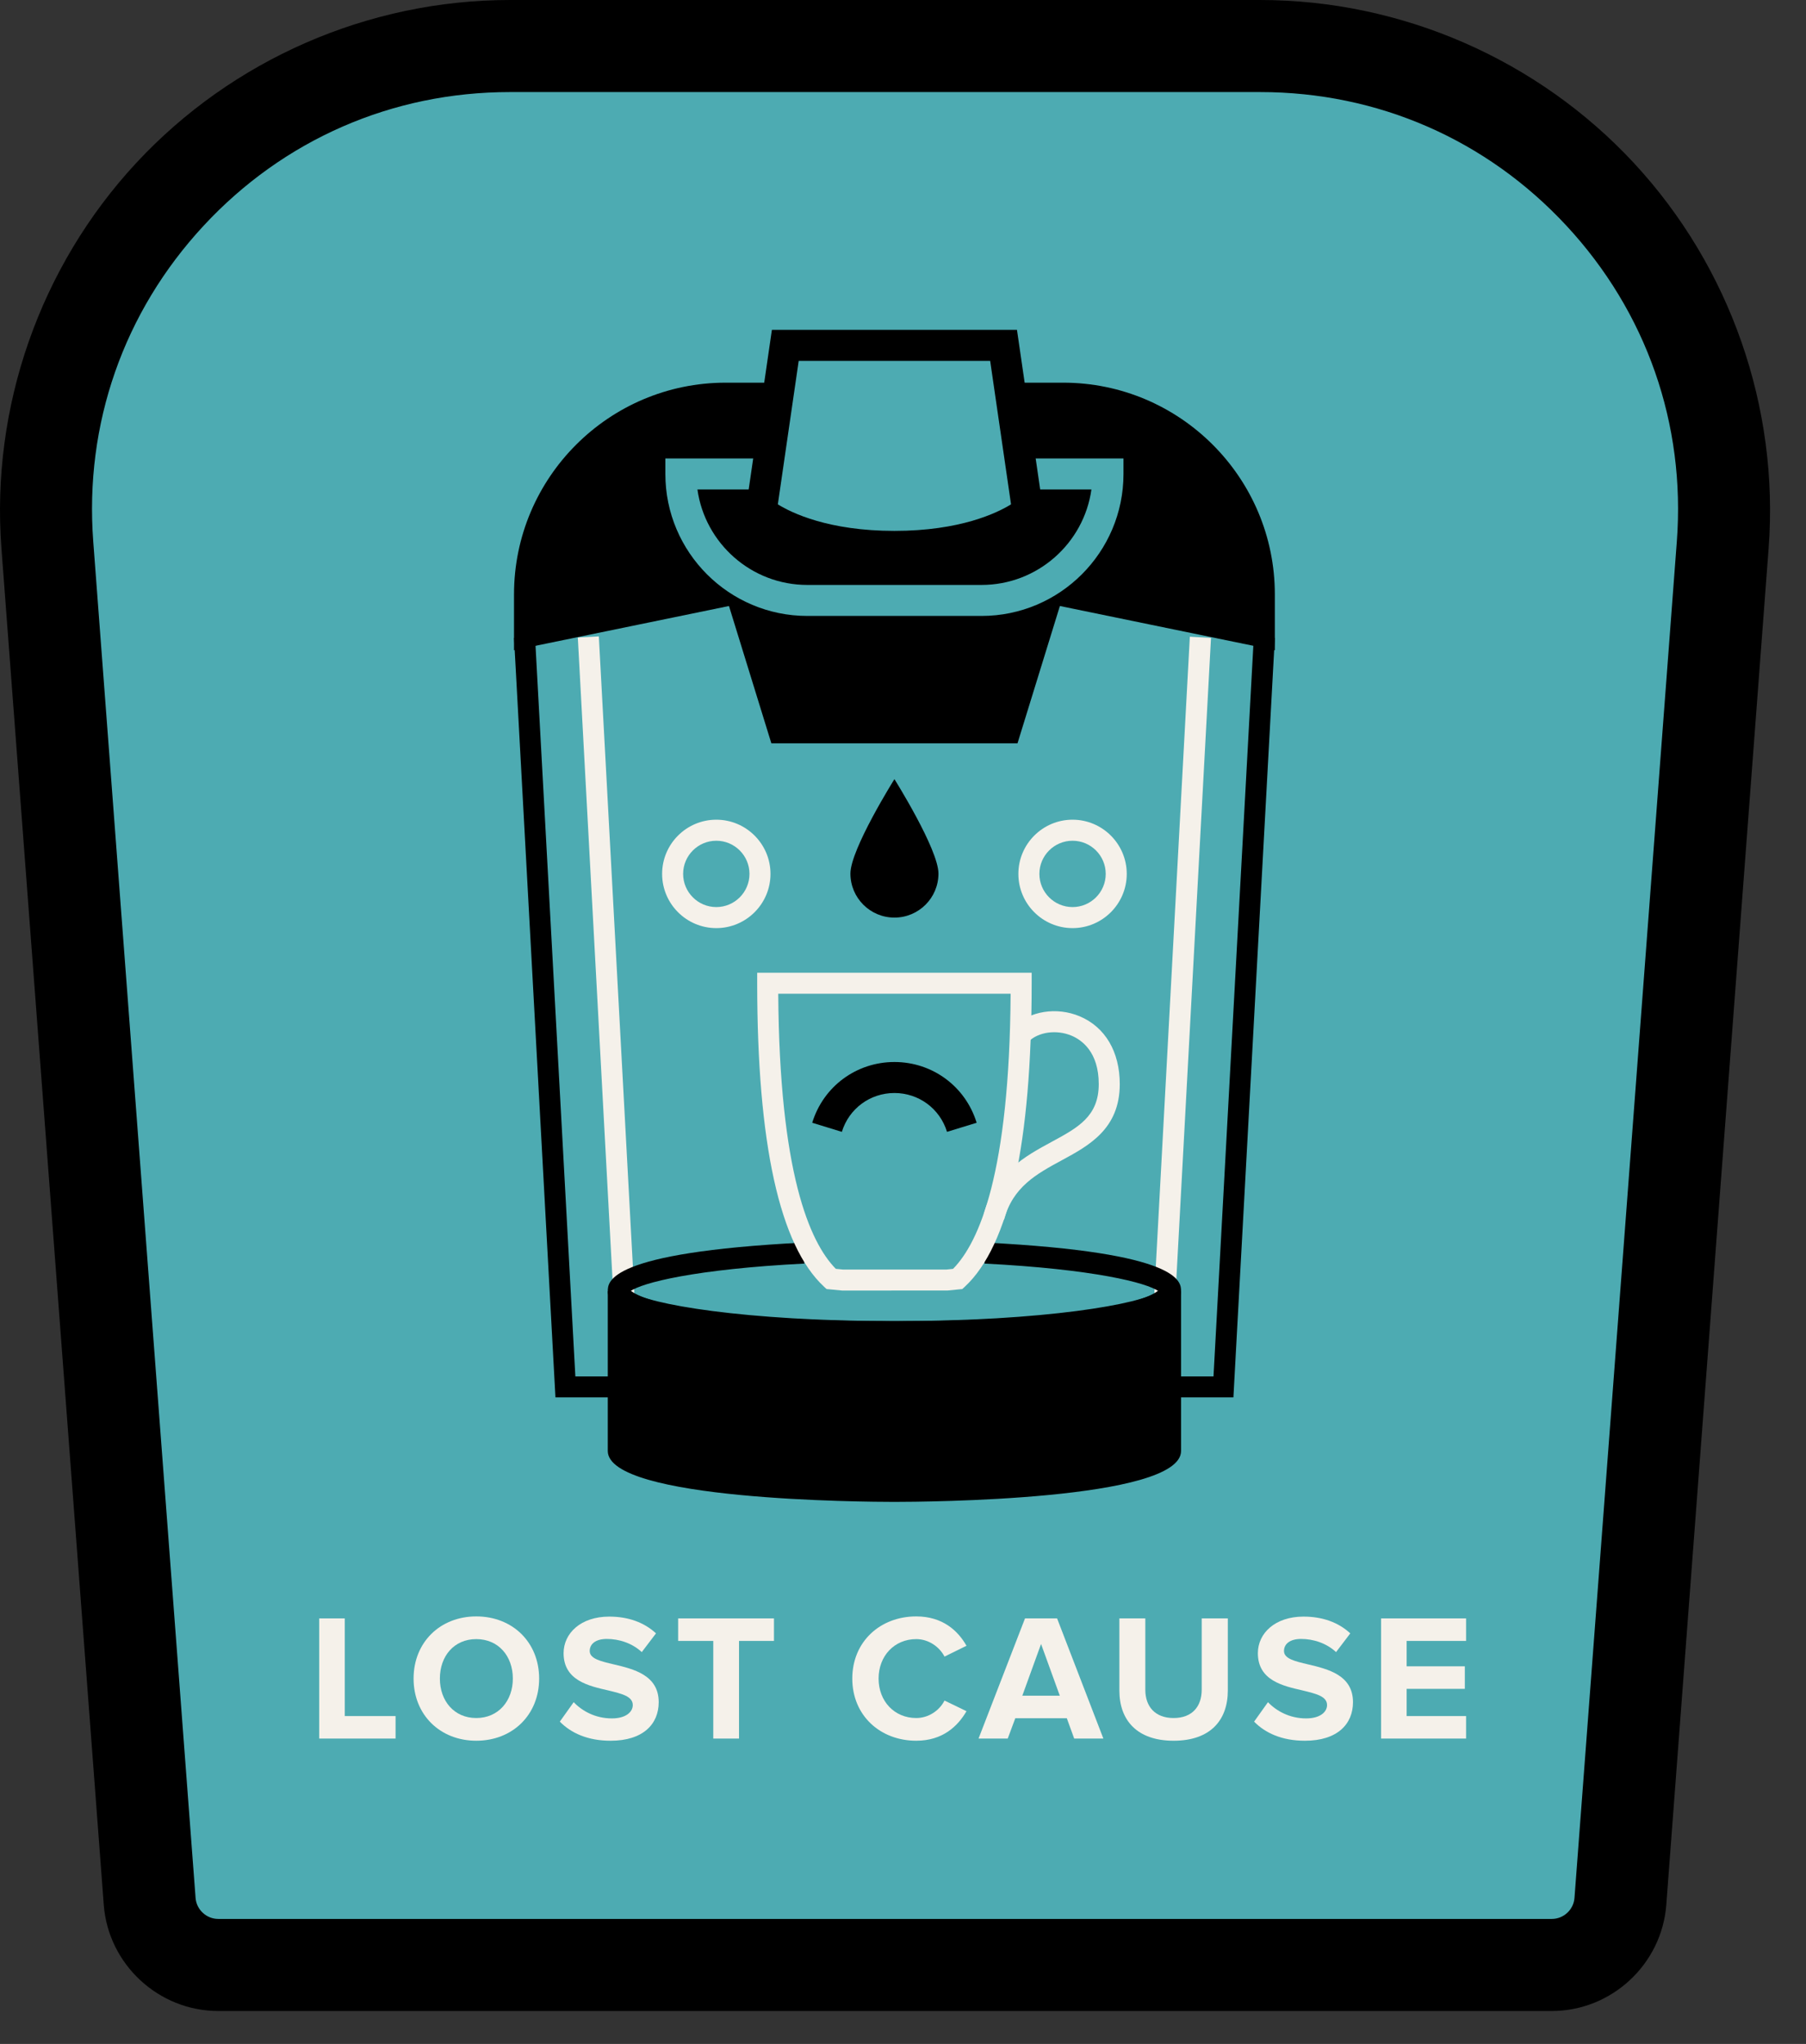 <?xml version="1.0" encoding="UTF-8" standalone="no"?>
<!DOCTYPE svg PUBLIC "-//W3C//DTD SVG 1.1//EN" "http://www.w3.org/Graphics/SVG/1.1/DTD/svg11.dtd">
<svg width="100%" height="100%" viewBox="0 0 38 43" version="1.1" xmlns="http://www.w3.org/2000/svg" xmlns:xlink="http://www.w3.org/1999/xlink" xml:space="preserve" xmlns:serif="http://www.serif.com/" style="fill-rule:evenodd;clip-rule:evenodd;stroke-linejoin:round;stroke-miterlimit:1.414;">
    <rect x="0" y="0" width="38" height="43" fill="#333333" stroke="none"/>
    <g transform="matrix(0.24,0,0,0.24,-28.898,-34.751)">
        <g transform="matrix(1,0,0,1,256.456,148.831)">
            <path d="M0,168.207L-116.912,168.207C-120.067,168.207 -122.689,165.776 -122.926,162.63L-131.897,43.728C-133.678,20.129 -115.01,0 -91.345,0L-25.567,0C-1.902,0 16.766,20.129 14.985,43.728L6.014,162.63C5.777,165.776 3.155,168.207 0,168.207" style="fill:rgb(77,171,178);fill-rule:nonzero;"/>
        </g>
        <g transform="matrix(1,0,0,1,165.111,313.003)">
            <path d="M0,-160.137C-10.31,-160.137 -19.849,-155.973 -26.859,-148.413C-33.87,-140.854 -37.304,-131.029 -36.528,-120.748L-27.557,-1.846C-27.479,-0.811 -26.605,0 -25.567,0L91.345,0C92.382,0 93.257,-0.811 93.334,-1.846L102.306,-120.748C103.082,-131.029 99.647,-140.854 92.637,-148.413C85.626,-155.973 76.087,-160.137 65.777,-160.137L0,-160.137ZM91.345,8.07L-25.567,8.07C-30.803,8.07 -35.212,3.981 -35.606,-1.239L-44.577,-120.141C-45.51,-132.505 -41.209,-144.811 -32.777,-153.903C-24.346,-162.993 -12.399,-168.207 0,-168.207L65.777,-168.207C78.176,-168.207 90.124,-162.993 98.555,-153.903C106.986,-144.811 111.287,-132.505 110.354,-120.141L101.383,-1.239C100.989,3.981 96.58,8.07 91.345,8.07" style="fill-rule:nonzero;"/>
        </g>
        <g transform="matrix(1,0,0,1,188.714,209.032)">
            <path d="M0,-29.77L-4.688,-29.77C-14.426,-29.77 -22.32,-21.875 -22.32,-12.137L-22.32,-8.372L-3.762,-12.188L0,0L20.219,0L23.981,-12.188L42.539,-8.372L42.539,-12.137C42.539,-21.875 34.645,-29.77 24.907,-29.77L20.219,-29.77L21.795,-19.4C21.795,-19.4 18.188,-16.341 10.109,-16.341C2.031,-16.341 -1.576,-19.4 -1.576,-19.4L0,-29.77Z" style="fill-rule:nonzero;"/>
        </g>
        <g transform="matrix(1,0,0,1,189.394,180.184)">
            <path d="M0,27.926L18.859,27.926L22.667,15.589L40.937,19.346L40.937,16.711C40.937,7.496 33.44,0 24.227,0L20.611,0L22.104,9.819L21.711,10.152C21.554,10.285 17.751,13.429 9.429,13.429C1.108,13.429 -2.695,10.285 -2.853,10.152L-3.245,9.819L-1.752,0L-5.368,0C-14.582,0 -22.079,7.496 -22.079,16.711L-22.079,19.346L-3.808,15.589L0,27.926ZM20.219,29.77L-1.36,29.77L-5.076,17.732L-23.921,21.608L-23.921,16.711C-23.921,6.481 -15.599,-1.844 -5.368,-1.844L0.392,-1.844L-1.26,9.027C-0.15,9.744 3.296,11.585 9.429,11.585C15.559,11.585 19.005,9.746 20.119,9.027L18.467,-1.844L24.227,-1.844C34.457,-1.844 42.78,6.481 42.78,16.711L42.78,21.608L23.935,17.732L20.219,29.77Z" style="fill-rule:nonzero;"/>
        </g>
        <g transform="matrix(1,0,0,1,174.615,200.611)">
            <path d="M0,66.677L-5.51,66.677L-9.141,0.1L-7.3,0L-3.765,64.833L0,64.833L0,66.677Z" style="fill-rule:nonzero;"/>
        </g>
        <g transform="matrix(1,0,0,1,228.542,200.611)">
            <path d="M0,66.677L-5.51,66.677L-5.51,64.833L-1.745,64.833L1.79,0L3.631,0.1L0,66.677Z" style="fill-rule:nonzero;"/>
        </g>
        <g transform="matrix(1,0,0,1,206.461,184.984)">
            <path d="M0,13.803L-15.276,13.803C-22.138,13.803 -27.72,8.221 -27.72,1.359L-27.72,0L-19.075,0L-19.075,2.717L-24.909,2.717C-24.246,7.44 -20.179,11.086 -15.276,11.086L0,11.086C4.903,11.086 8.97,7.44 9.633,2.717L3.799,2.717L3.799,0L12.444,0L12.444,1.359C12.444,8.221 6.862,13.803 0,13.803" style="fill:rgb(77,171,178);fill-rule:nonzero;"/>
        </g>
        <g transform="matrix(1,0,0,1,202.683,216.952)">
            <path d="M0,4.418C0,6.549 -1.728,8.277 -3.859,8.277C-5.991,8.277 -7.718,6.549 -7.718,4.418C-7.718,2.286 -3.859,-3.859 -3.859,-3.859C-3.859,-3.859 0,2.286 0,4.418" style="fill-rule:nonzero;"/>
        </g>
        <g transform="matrix(1,0,0,1,188.602,178.754)">
            <path d="M0,10.252C1.21,11.001 4.446,12.578 10.222,12.578C15.991,12.578 19.225,11.005 20.444,10.251L18.615,-2.326L1.829,-2.326L0,10.252ZM10.222,15.295C1.532,15.295 -2.215,12.029 -2.37,11.89L-2.913,11.403L-0.521,-5.043L20.965,-5.043L23.357,11.403L22.814,11.89C22.659,12.029 18.911,15.295 10.222,15.295" style="fill-rule:nonzero;"/>
        </g>
        <g transform="matrix(-0.054,-0.999,-0.999,0.054,206.587,230.852)">
            <rect x="-33.773" y="31.981" width="65.803" height="1.844" style="fill:rgb(245,241,234);"/>
        </g>
        <g transform="matrix(-0.999,-0.054,-0.054,0.999,226.52,200.706)">
            <rect x="-0.058" y="0.001" width="1.858" height="65.803" style="fill:rgb(245,241,234);"/>
        </g>
        <g transform="matrix(1,0,0,1,208.431,233.039)">
            <path d="M0,18.679L-1.78,18.202C-0.803,14.545 1.851,13.108 4.191,11.84C6.49,10.595 8.305,9.613 8.305,6.786C8.305,3.963 6.81,2.914 5.919,2.54C4.604,1.989 3.018,2.208 2.148,3.061L0.857,1.746C2.255,0.374 4.63,0 6.632,0.841C8.867,1.779 10.148,3.946 10.148,6.786C10.148,10.71 7.45,12.171 5.069,13.461C2.86,14.658 0.773,15.787 0,18.679" style="fill:rgb(245,241,234);fill-rule:nonzero;"/>
        </g>
        <g transform="matrix(1,0,0,1,198.823,253.716)">
            <path d="M0,8.732C-2.572,8.732 -25.13,8.606 -25.13,4.268C-25.13,3.428 -25.13,0.872 -7.989,0L-7.896,1.841C-17.473,2.328 -22.149,3.524 -23.16,4.271C-21.692,5.396 -13.122,6.888 0,6.888C13.122,6.888 21.693,5.396 23.16,4.271C22.15,3.524 17.473,2.328 7.896,1.841L7.989,0C25.13,0.872 25.13,3.428 25.13,4.268C25.13,8.606 2.572,8.732 0,8.732" style="fill-rule:nonzero;"/>
        </g>
        <g transform="matrix(1,0,0,1,174.615,275.524)">
            <path d="M0,-17.54L0,-3.542C0,-1.586 10.838,0 24.208,0C37.579,0 48.417,-1.586 48.417,-3.542L48.417,-17.54C48.417,-17.54 48.417,-13.998 24.208,-13.998C0,-13.998 0,-17.54 0,-17.54" style="fill-rule:nonzero;"/>
        </g>
        <g transform="matrix(1,0,0,1,175.536,262.3)">
            <path d="M0,9.569C1.005,10.705 9.709,12.302 23.287,12.302C36.865,12.302 45.57,10.705 46.575,9.569L46.575,-2.326C43.876,-1.037 37.524,0.148 23.287,0.148C9.05,0.148 2.699,-1.037 0,-2.326L0,9.569ZM23.287,14.146C20.715,14.146 -1.843,14.02 -1.843,9.682L-1.843,-4.316L0,-4.316C0,-4.492 -0.05,-4.576 -0.05,-4.577C0.021,-4.459 1.947,-1.696 23.287,-1.696C44.627,-1.696 46.554,-4.459 46.625,-4.577C46.625,-4.576 46.575,-4.492 46.575,-4.316L48.417,-4.316L48.417,9.682C48.417,14.02 25.859,14.146 23.287,14.146" style="fill-rule:nonzero;"/>
        </g>
        <g transform="matrix(1,0,0,1,193.684,231.966)">
            <path d="M0,24.052L0.653,24.117L9.718,24.113L10.278,24.054C12.587,21.709 15.226,15.598 15.326,-0.06L-5.046,-0.06C-4.946,15.594 -2.309,21.706 0,24.052M0.561,25.956L-0.811,25.823L-1.037,25.613C-4.922,22.016 -6.892,13.069 -6.892,-0.982L-6.892,-1.904L17.171,-1.904L17.171,-0.982C17.171,13.069 15.202,22.016 11.317,25.613L11.09,25.823L9.811,25.951L0.561,25.956Z" style="fill:rgb(245,241,234);fill-rule:nonzero;"/>
        </g>
        <g transform="matrix(1,0,0,1,148.392,297.193)">
            <path d="M0,-10.534L2.243,-10.534L2.243,-1.973L6.696,-1.973L6.696,0L0,0L0,-10.534Z" style="fill:rgb(245,241,234);fill-rule:nonzero;"/>
        </g>
        <g transform="matrix(1,0,0,1,162.163,295.392)">
            <path d="M0,-6.917C-1.942,-6.917 -3.19,-5.433 -3.19,-3.458C-3.19,-1.5 -1.942,0 0,0C1.942,0 3.206,-1.5 3.206,-3.458C3.206,-5.433 1.942,-6.917 0,-6.917M0,-8.907C3.189,-8.907 5.512,-6.633 5.512,-3.458C5.512,-0.284 3.189,1.99 0,1.99C-3.175,1.99 -5.496,-0.284 -5.496,-3.458C-5.496,-6.633 -3.175,-8.907 0,-8.907" style="fill:rgb(245,241,234);fill-rule:nonzero;"/>
        </g>
        <g transform="matrix(1,0,0,1,170.704,289.882)">
            <path d="M0,4.121C0.742,4.895 1.895,5.543 3.348,5.543C4.58,5.543 5.18,4.975 5.18,4.374C5.18,3.6 4.201,3.379 3.048,3.095C1.326,2.7 -0.885,2.226 -0.885,-0.174C-0.885,-1.928 0.632,-3.38 3.111,-3.38C4.785,-3.38 6.175,-2.875 7.217,-1.911L5.97,-0.27C5.117,-1.059 3.979,-1.422 2.905,-1.422C1.942,-1.422 1.405,-0.995 1.405,-0.364C1.405,0.315 2.369,0.536 3.506,0.805C5.243,1.216 7.454,1.736 7.454,4.121C7.454,6.048 6.08,7.501 3.237,7.501C1.216,7.501 -0.237,6.822 -1.216,5.827L0,4.121Z" style="fill:rgb(245,241,234);fill-rule:nonzero;"/>
        </g>
        <g transform="matrix(1,0,0,1,182.941,295.219)">
            <path d="M0,-6.585L-3.08,-6.585L-3.08,-8.56L5.322,-8.56L5.322,-6.585L2.258,-6.585L2.258,1.975L0,1.975L0,-6.585Z" style="fill:rgb(245,241,234);fill-rule:nonzero;"/>
        </g>
        <g transform="matrix(1,0,0,1,195.129,291.933)">
            <path d="M0,0.001C0,-3.236 2.447,-5.448 5.606,-5.448C7.928,-5.448 9.271,-4.185 10.013,-2.874L8.086,-1.926C7.644,-2.778 6.696,-3.458 5.606,-3.458C3.695,-3.458 2.306,-1.989 2.306,0.001C2.306,1.99 3.695,3.459 5.606,3.459C6.696,3.459 7.644,2.796 8.086,1.928L10.013,2.859C9.255,4.17 7.928,5.449 5.606,5.449C2.447,5.449 0,3.238 0,0.001" style="fill:rgb(245,241,234);fill-rule:nonzero;"/>
        </g>
        <g transform="matrix(1,0,0,1,210.036,290.418)">
            <path d="M0,3.016L3.285,3.016L1.643,-1.516L0,3.016ZM3.9,4.991L-0.616,4.991L-1.279,6.775L-3.838,6.775L0.236,-3.759L3.048,-3.759L7.106,6.775L4.548,6.775L3.9,4.991Z" style="fill:rgb(245,241,234);fill-rule:nonzero;"/>
        </g>
        <g transform="matrix(1,0,0,1,218.545,297.383)">
            <path d="M0,-10.724L2.274,-10.724L2.274,-4.47C2.274,-3.001 3.127,-1.991 4.754,-1.991C6.381,-1.991 7.218,-3.001 7.218,-4.47L7.218,-10.724L9.508,-10.724L9.508,-4.407C9.508,-1.785 7.96,0 4.754,0C1.548,0 0,-1.801 0,-4.391L0,-10.724Z" style="fill:rgb(245,241,234);fill-rule:nonzero;"/>
        </g>
        <g transform="matrix(1,0,0,1,231.572,289.882)">
            <path d="M0,4.121C0.742,4.895 1.895,5.543 3.348,5.543C4.58,5.543 5.18,4.975 5.18,4.374C5.18,3.6 4.201,3.379 3.048,3.095C1.326,2.7 -0.885,2.226 -0.885,-0.174C-0.885,-1.928 0.632,-3.38 3.111,-3.38C4.785,-3.38 6.175,-2.875 7.217,-1.911L5.97,-0.27C5.117,-1.059 3.979,-1.422 2.905,-1.422C1.942,-1.422 1.405,-0.995 1.405,-0.364C1.405,0.315 2.369,0.536 3.506,0.805C5.243,1.216 7.454,1.736 7.454,4.121C7.454,6.048 6.08,7.501 3.237,7.501C1.216,7.501 -0.237,6.822 -1.216,5.827L0,4.121Z" style="fill:rgb(245,241,234);fill-rule:nonzero;"/>
        </g>
        <g transform="matrix(1,0,0,1,241.487,297.193)">
            <path d="M0,-10.534L7.454,-10.534L7.454,-8.559L2.243,-8.559L2.243,-6.333L7.344,-6.333L7.344,-4.358L2.243,-4.358L2.243,-1.973L7.454,-1.973L7.454,0L0,0L0,-10.534Z" style="fill:rgb(245,241,234);fill-rule:nonzero;"/>
        </g>
        <g transform="matrix(1,0,0,1,203.434,237.888)">
            <path d="M0,6.122C-0.625,4.085 -2.478,2.717 -4.61,2.717C-6.743,2.717 -8.595,4.085 -9.22,6.122L-11.818,5.325C-10.841,2.14 -7.944,0 -4.61,0C-1.277,0 1.62,2.14 2.598,5.325L0,6.122Z" style="fill-rule:nonzero;"/>
        </g>
        <g transform="matrix(1,0,0,1,183.207,224.307)">
            <path d="M0,-5.815C-1.603,-5.815 -2.908,-4.511 -2.908,-2.908C-2.908,-1.304 -1.603,0 0,0C1.604,0 2.908,-1.304 2.908,-2.908C2.908,-4.511 1.604,-5.815 0,-5.815M0,1.844C-2.62,1.844 -4.75,-0.288 -4.75,-2.908C-4.75,-5.527 -2.62,-7.659 0,-7.659C2.62,-7.659 4.751,-5.527 4.751,-2.908C4.751,-0.288 2.62,1.844 0,1.844" style="fill:rgb(245,241,234);fill-rule:nonzero;"/>
        </g>
        <g transform="matrix(1,0,0,1,214.44,224.307)">
            <path d="M0,-5.815C-1.603,-5.815 -2.908,-4.511 -2.908,-2.908C-2.908,-1.304 -1.603,0 0,0C1.604,0 2.908,-1.304 2.908,-2.908C2.908,-4.511 1.604,-5.815 0,-5.815M0,1.844C-2.62,1.844 -4.75,-0.288 -4.75,-2.908C-4.75,-5.527 -2.62,-7.659 0,-7.659C2.62,-7.659 4.751,-5.527 4.751,-2.908C4.751,-0.288 2.62,1.844 0,1.844" style="fill:rgb(245,241,234);fill-rule:nonzero;"/>
        </g>
    </g>
</svg>

